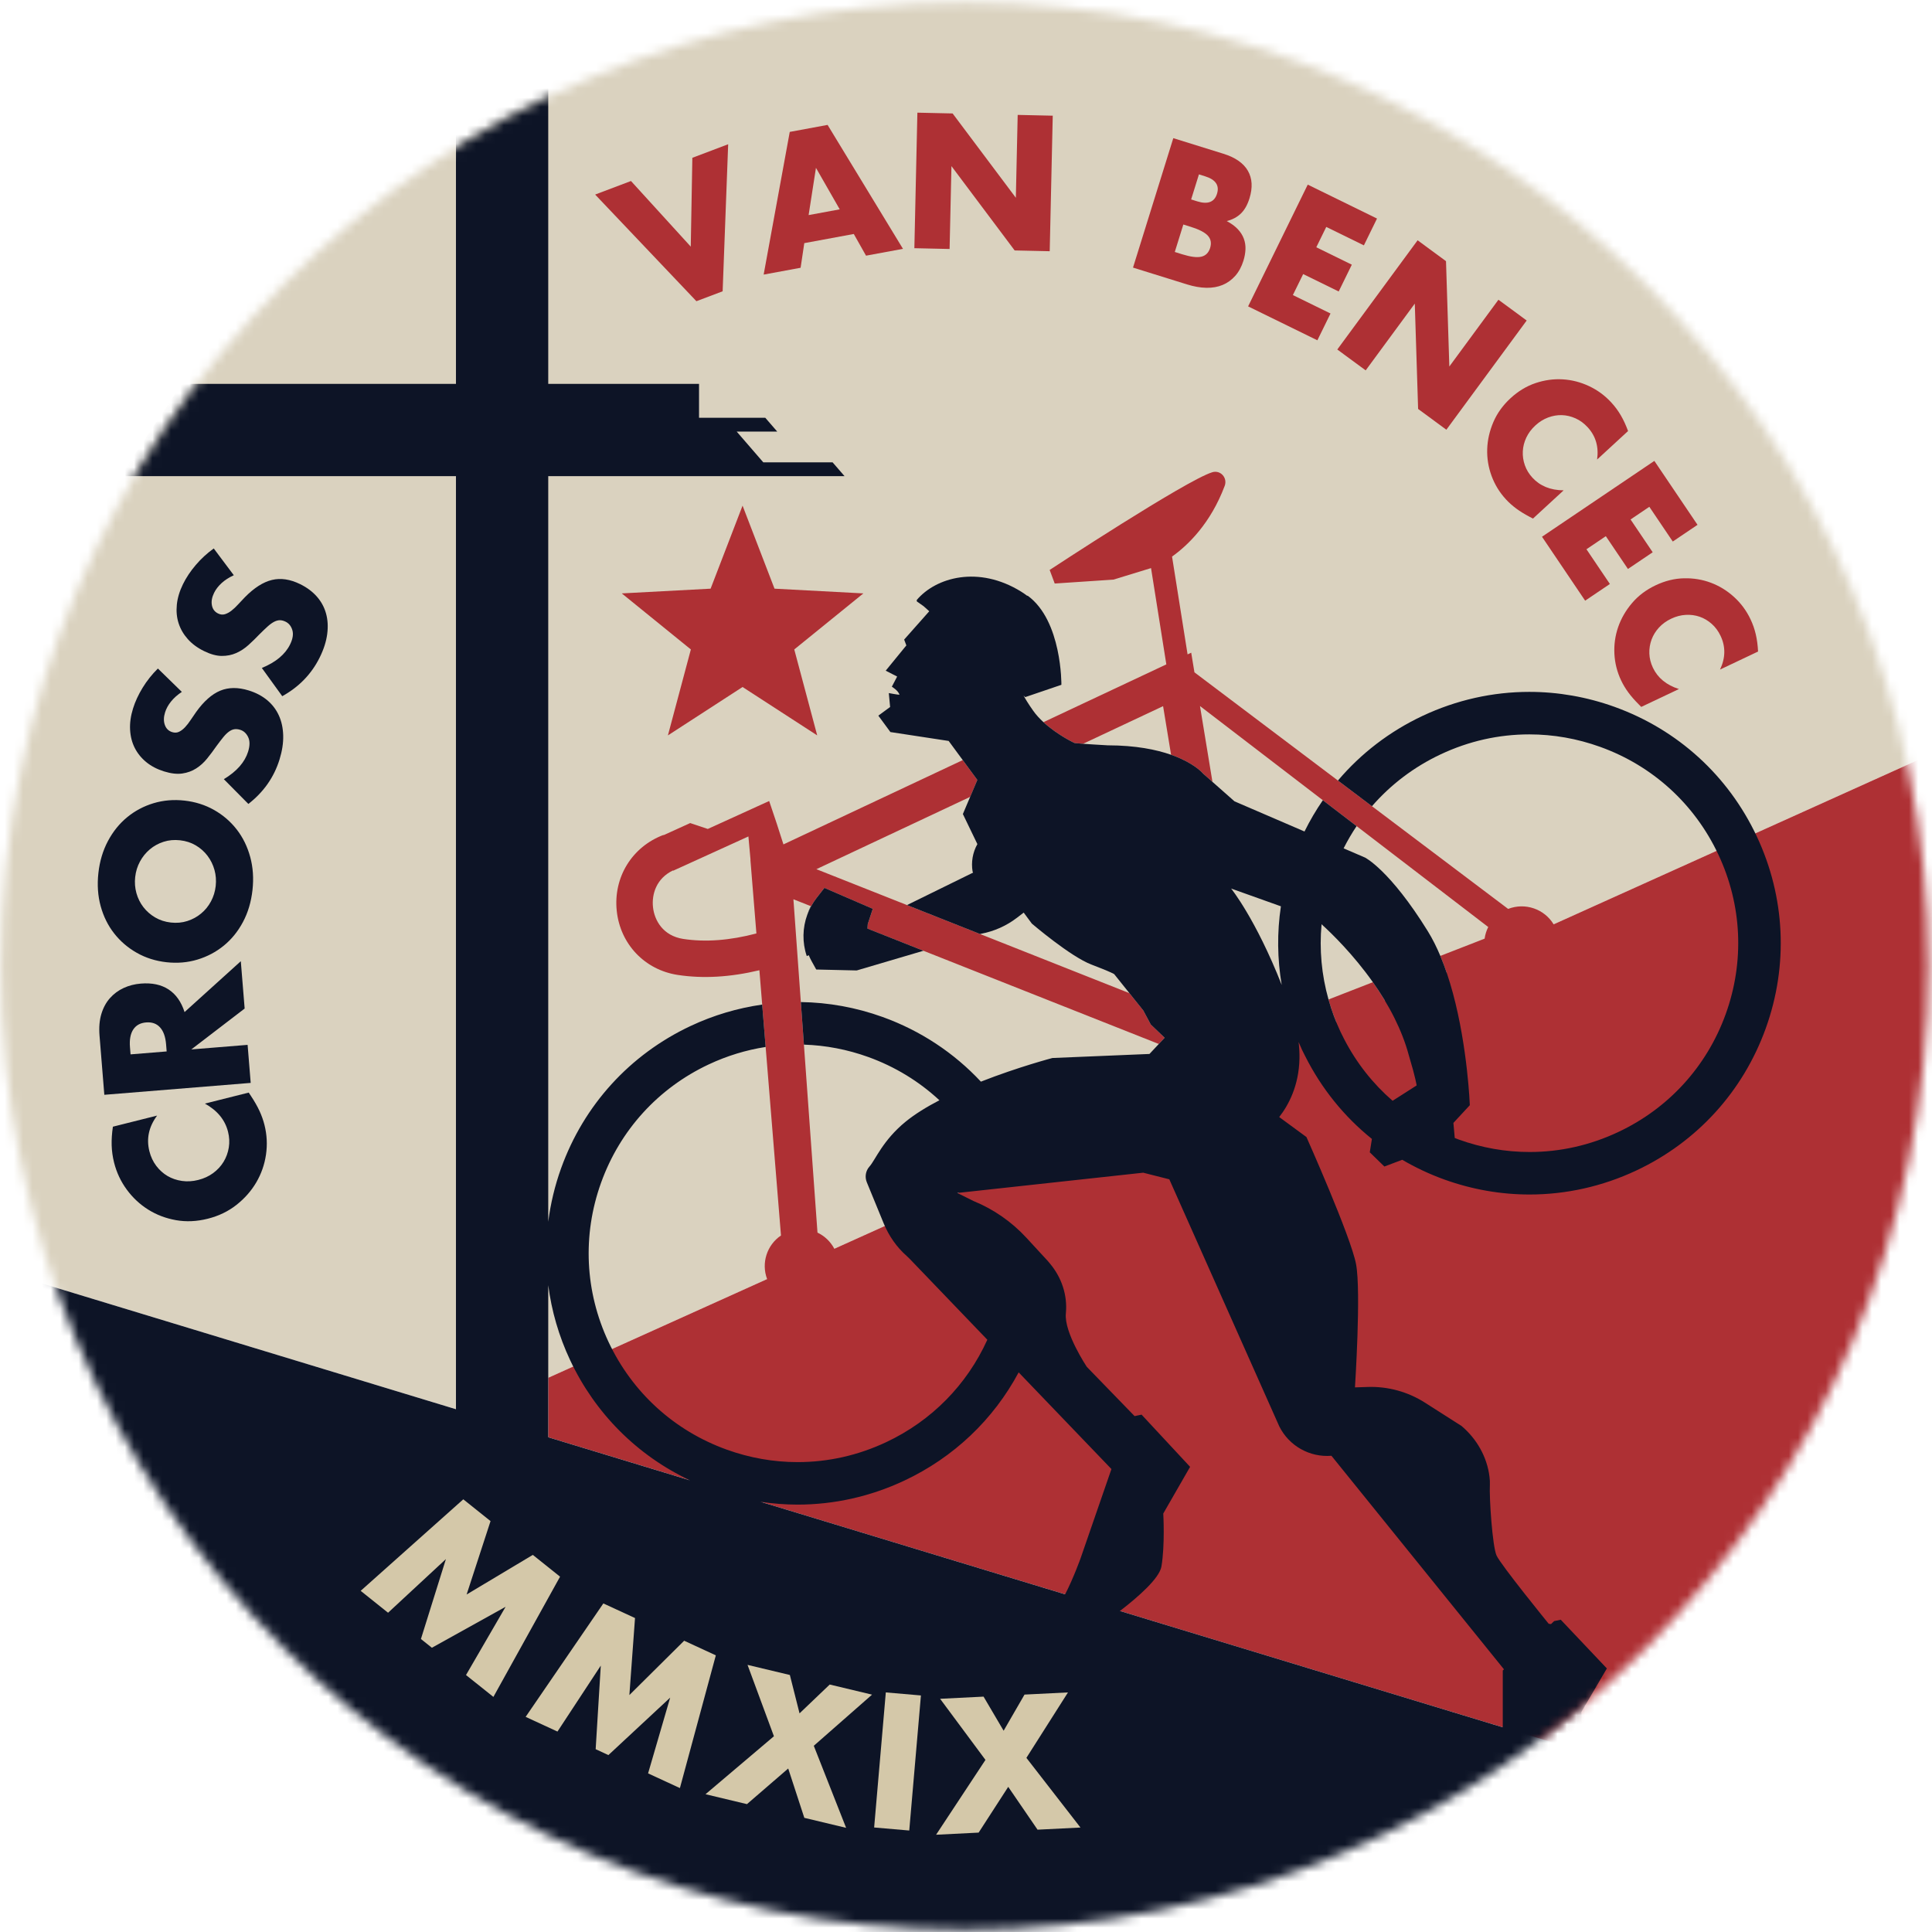 <?xml version="1.0" encoding="UTF-8"?>
<svg width="209px" height="209px" viewBox="0 0 209 209" version="1.1" xmlns="http://www.w3.org/2000/svg" xmlns:xlink="http://www.w3.org/1999/xlink">
    <!-- Generator: Sketch 58 (84663) - https://sketch.com -->
    <title>Group 79</title>
    <desc>Created with Sketch.</desc>
    <defs>
        <path d="M0.115,104.475 C0.115,162.052 46.79,208.727 104.367,208.727 L104.367,208.727 C161.944,208.727 208.619,162.052 208.619,104.475 L208.619,104.475 C208.619,46.898 161.944,0.222 104.367,0.222 L104.367,0.222 C46.79,0.222 0.115,46.898 0.115,104.475 L0.115,104.475 Z" id="path-1"></path>
        <path d="M0.115,104.475 C0.115,162.052 46.79,208.727 104.367,208.727 L104.367,208.727 C161.944,208.727 208.619,162.052 208.619,104.475 L208.619,104.475 C208.619,46.898 161.944,0.222 104.367,0.222 L104.367,0.222 C46.79,0.222 0.115,46.898 0.115,104.475" id="path-3"></path>
        <path d="M0.115,104.475 C0.115,162.052 46.79,208.727 104.367,208.727 L104.367,208.727 C161.944,208.727 208.619,162.052 208.619,104.475 L208.619,104.475 C208.619,46.898 161.944,0.222 104.367,0.222 L104.367,0.222 C46.79,0.222 0.115,46.898 0.115,104.475" id="path-5"></path>
        <path d="M0.115,104.475 C0.115,162.052 46.79,208.727 104.367,208.727 L104.367,208.727 C161.944,208.727 208.619,162.052 208.619,104.475 L208.619,104.475 C208.619,46.898 161.944,0.222 104.367,0.222 L104.367,0.222 C46.79,0.222 0.115,46.898 0.115,104.475 L0.115,104.475 Z" id="path-7"></path>
        <path d="M0.115,104.475 C0.115,162.052 46.79,208.727 104.367,208.727 L104.367,208.727 C161.944,208.727 208.619,162.052 208.619,104.475 L208.619,104.475 C208.619,46.898 161.944,0.222 104.367,0.222 L104.367,0.222 C46.79,0.222 0.115,46.898 0.115,104.475 L0.115,104.475 Z" id="path-9"></path>
        <path d="M0.115,104.475 C0.115,162.052 46.79,208.727 104.367,208.727 L104.367,208.727 C161.944,208.727 208.619,162.052 208.619,104.475 L208.619,104.475 C208.619,46.898 161.944,0.222 104.367,0.222 L104.367,0.222 C46.79,0.222 0.115,46.898 0.115,104.475 L0.115,104.475 Z" id="path-11"></path>
        <path d="M0.115,104.475 C0.115,162.052 46.79,208.727 104.367,208.727 L104.367,208.727 C161.944,208.727 208.619,162.052 208.619,104.475 L208.619,104.475 C208.619,46.898 161.944,0.222 104.367,0.222 L104.367,0.222 C46.79,0.222 0.115,46.898 0.115,104.475 L0.115,104.475 Z" id="path-13"></path>
        <path d="M0.115,104.475 C0.115,162.052 46.79,208.727 104.367,208.727 L104.367,208.727 C161.944,208.727 208.619,162.052 208.619,104.475 L208.619,104.475 C208.619,46.898 161.944,0.222 104.367,0.222 L104.367,0.222 C46.79,0.222 0.115,46.898 0.115,104.475 L0.115,104.475 Z" id="path-15"></path>
        <path d="M0.115,104.475 C0.115,162.052 46.79,208.727 104.367,208.727 L104.367,208.727 C161.944,208.727 208.619,162.052 208.619,104.475 L208.619,104.475 C208.619,46.898 161.944,0.222 104.367,0.222 L104.367,0.222 C46.79,0.222 0.115,46.898 0.115,104.475 L0.115,104.475 Z" id="path-17"></path>
        <path d="M0.115,104.475 C0.115,162.052 46.79,208.727 104.367,208.727 L104.367,208.727 C161.944,208.727 208.619,162.052 208.619,104.475 L208.619,104.475 C208.619,46.898 161.944,0.222 104.367,0.222 L104.367,0.222 C46.79,0.222 0.115,46.898 0.115,104.475" id="path-19"></path>
        <path d="M0.115,104.475 C0.115,162.052 46.79,208.727 104.367,208.727 L104.367,208.727 C161.944,208.727 208.619,162.052 208.619,104.475 L208.619,104.475 C208.619,46.898 161.944,0.222 104.367,0.222 L104.367,0.222 C46.79,0.222 0.115,46.898 0.115,104.475 L0.115,104.475 Z" id="path-21"></path>
        <path d="M0.115,104.475 C0.115,162.052 46.79,208.727 104.367,208.727 L104.367,208.727 C161.944,208.727 208.619,162.052 208.619,104.475 L208.619,104.475 C208.619,46.898 161.944,0.222 104.367,0.222 L104.367,0.222 C46.79,0.222 0.115,46.898 0.115,104.475 L0.115,104.475 Z" id="path-23"></path>
        <path d="M0.115,104.475 C0.115,162.052 46.79,208.727 104.367,208.727 L104.367,208.727 C161.944,208.727 208.619,162.052 208.619,104.475 L208.619,104.475 C208.619,46.898 161.944,0.222 104.367,0.222 L104.367,0.222 C46.79,0.222 0.115,46.898 0.115,104.475 L0.115,104.475 Z" id="path-25"></path>
        <path d="M0.115,104.475 C0.115,162.052 46.79,208.727 104.367,208.727 L104.367,208.727 C161.944,208.727 208.619,162.052 208.619,104.475 L208.619,104.475 C208.619,46.898 161.944,0.222 104.367,0.222 L104.367,0.222 C46.79,0.222 0.115,46.898 0.115,104.475 L0.115,104.475 Z" id="path-27"></path>
        <path d="M0.115,104.475 C0.115,162.052 46.79,208.727 104.367,208.727 L104.367,208.727 C161.944,208.727 208.619,162.052 208.619,104.475 L208.619,104.475 C208.619,46.898 161.944,0.222 104.367,0.222 L104.367,0.222 C46.79,0.222 0.115,46.898 0.115,104.475 L0.115,104.475 Z" id="path-29"></path>
        <path d="M0.115,104.475 C0.115,162.052 46.79,208.727 104.367,208.727 L104.367,208.727 C161.944,208.727 208.619,162.052 208.619,104.475 L208.619,104.475 C208.619,46.898 161.944,0.222 104.367,0.222 L104.367,0.222 C46.79,0.222 0.115,46.898 0.115,104.475 L0.115,104.475 Z" id="path-31"></path>
        <path d="M0.115,104.475 C0.115,162.052 46.79,208.727 104.367,208.727 L104.367,208.727 C161.944,208.727 208.619,162.052 208.619,104.475 L208.619,104.475 C208.619,46.898 161.944,0.222 104.367,0.222 L104.367,0.222 C46.79,0.222 0.115,46.898 0.115,104.475 L0.115,104.475 Z" id="path-33"></path>
        <path d="M0.115,104.475 C0.115,162.052 46.79,208.727 104.367,208.727 L104.367,208.727 C161.944,208.727 208.619,162.052 208.619,104.475 L208.619,104.475 C208.619,46.898 161.944,0.222 104.367,0.222 L104.367,0.222 C46.79,0.222 0.115,46.898 0.115,104.475 L0.115,104.475 Z" id="path-35"></path>
        <path d="M0.115,104.475 C0.115,162.052 46.79,208.727 104.367,208.727 L104.367,208.727 C161.944,208.727 208.619,162.052 208.619,104.475 L208.619,104.475 C208.619,46.898 161.944,0.222 104.367,0.222 L104.367,0.222 C46.79,0.222 0.115,46.898 0.115,104.475 L0.115,104.475 Z" id="path-37"></path>
        <path d="M0.115,104.475 C0.115,162.052 46.79,208.727 104.367,208.727 L104.367,208.727 C161.944,208.727 208.619,162.052 208.619,104.475 L208.619,104.475 C208.619,46.898 161.944,0.222 104.367,0.222 L104.367,0.222 C46.79,0.222 0.115,46.898 0.115,104.475 L0.115,104.475 Z" id="path-39"></path>
        <path d="M0.115,104.475 C0.115,162.052 46.79,208.727 104.367,208.727 L104.367,208.727 C161.944,208.727 208.619,162.052 208.619,104.475 L208.619,104.475 C208.619,46.898 161.944,0.222 104.367,0.222 L104.367,0.222 C46.79,0.222 0.115,46.898 0.115,104.475 L0.115,104.475 Z" id="path-41"></path>
        <path d="M0.115,104.475 C0.115,162.052 46.79,208.727 104.367,208.727 L104.367,208.727 C161.944,208.727 208.619,162.052 208.619,104.475 L208.619,104.475 C208.619,46.898 161.944,0.222 104.367,0.222 L104.367,0.222 C46.79,0.222 0.115,46.898 0.115,104.475 L0.115,104.475 Z" id="path-43"></path>
        <path d="M0.115,104.475 C0.115,162.052 46.79,208.727 104.367,208.727 L104.367,208.727 C161.944,208.727 208.619,162.052 208.619,104.475 L208.619,104.475 C208.619,46.898 161.944,0.222 104.367,0.222 L104.367,0.222 C46.79,0.222 0.115,46.898 0.115,104.475 L0.115,104.475 Z" id="path-45"></path>
        <path d="M0.115,104.475 C0.115,162.052 46.79,208.727 104.367,208.727 L104.367,208.727 C161.944,208.727 208.619,162.052 208.619,104.475 L208.619,104.475 C208.619,46.898 161.944,0.222 104.367,0.222 L104.367,0.222 C46.79,0.222 0.115,46.898 0.115,104.475 L0.115,104.475 Z" id="path-47"></path>
        <path d="M0.115,104.475 C0.115,162.052 46.79,208.727 104.367,208.727 L104.367,208.727 C161.944,208.727 208.619,162.052 208.619,104.475 L208.619,104.475 C208.619,46.898 161.944,0.222 104.367,0.222 L104.367,0.222 C46.79,0.222 0.115,46.898 0.115,104.475 L0.115,104.475 Z" id="path-49"></path>
        <path d="M0.115,104.475 C0.115,162.052 46.79,208.727 104.367,208.727 L104.367,208.727 C161.944,208.727 208.619,162.052 208.619,104.475 L208.619,104.475 C208.619,46.898 161.944,0.222 104.367,0.222 L104.367,0.222 C46.79,0.222 0.115,46.898 0.115,104.475 L0.115,104.475 Z" id="path-51"></path>
    </defs>
    <g id="Page-1" stroke="none" stroke-width="1" fill="none" fill-rule="evenodd">
        <g id="CrossVanBencec" transform="translate(-120, -235)">
            <g id="Group" transform="translate(110, 235)">
                <g id="Stacked-Group" transform="translate(10, 0)">
                    <g id="Group-79" transform="translate(0, 0)">
                        <g id="Group-3" transform="translate(0, 0.043)">
                            <mask id="mask-2" fill="white">
                                <use xlink:href="#path-1"></use>
                            </mask>
                            <g id="Clip-2"></g>
                            <path d="M50.784,152.847 L251.654,62.252 C236.694,-1.899 179.152,-49.687 110.446,-49.687 C30.366,-49.687 -34.552,15.23 -34.552,95.31 C-34.552,122.788 -26.908,148.48 -13.631,170.378 L-13.418,133.339 L50.784,152.847 Z" id="Fill-1" fill="#DAD2BF" mask="url(#mask-2)"></path>
                        </g>
                        <g id="Group-6" transform="translate(0, 0.043)">
                            <mask id="mask-4" fill="white">
                                <use xlink:href="#path-3"></use>
                            </mask>
                            <g id="Clip-5"></g>
                            <path d="M87.747,97.998 L87.711,97.983 C87.559,98.278 87.44,98.582 87.337,98.892 C87.45,98.585 87.589,98.287 87.747,97.998" id="Fill-4" fill="#0D1426" mask="url(#mask-4)"></path>
                        </g>
                        <g id="Group-9" transform="translate(0, 0.043)">
                            <mask id="mask-6" fill="white">
                                <use xlink:href="#path-5"></use>
                            </mask>
                            <g id="Clip-8"></g>
                            <path d="M140.481,112.685 C140.554,113.306 140.585,113.897 140.574,114.455 L141.185,114.195 C141.077,113.98 140.965,113.769 140.862,113.551 C140.728,113.264 140.605,112.975 140.481,112.685" id="Fill-7" fill="#AE3034" mask="url(#mask-6)"></path>
                        </g>
                        <g id="Group-12" transform="translate(0, 0.043)">
                            <mask id="mask-8" fill="white">
                                <use xlink:href="#path-7"></use>
                            </mask>
                            <g id="Clip-11"></g>
                            <path d="M73.915,101.529 C71.731,101.195 70.79,99.528 70.638,98.079 C70.492,96.696 71,94.976 72.808,94.117 L72.821,94.149 L80.961,90.443 L81.191,92.977 L81.179,92.982 L81.826,100.936 C78.958,101.693 76.31,101.894 73.915,101.529 L73.915,101.529 Z M278.874,227.719 L277.865,50.43 L251.654,62.252 L168.069,99.949 C167.058,98.28 164.98,97.568 163.147,98.281 L148.415,87.171 L144.735,84.395 L129.212,72.688 L128.863,70.563 L128.47,70.747 L126.79,60.168 C128.516,58.934 130.957,56.586 132.486,52.516 C132.811,51.647 132.03,50.773 131.143,51.043 C128.303,51.91 113.55,61.613 113.55,61.613 L114.097,63.08 L120.451,62.658 L124.517,61.412 L126.171,71.829 L112.877,78.079 C114.391,79.475 116.233,80.333 116.233,80.333 C116.233,80.333 116.419,80.361 117.165,80.417 L125.821,76.347 L126.685,81.607 C127.096,81.751 127.465,81.902 127.793,82.053 C129.493,82.837 130.148,83.642 130.148,83.642 L130.576,84.02 L131.161,84.537 L129.812,76.335 L143.104,86.524 L146.756,89.324 L160.994,100.239 C160.796,100.634 160.663,101.06 160.602,101.499 L155.813,103.364 C156.059,103.949 156.284,104.555 156.494,105.17 L149.805,108.188 C149.391,107.499 148.958,106.836 148.515,106.208 L143.715,108.078 C143.951,108.912 144.235,109.737 144.568,110.549 L90.255,135.045 C89.838,134.256 89.191,133.657 88.434,133.3 L86.966,112.963 L86.633,108.358 L85.83,97.238 L87.711,97.983 L87.747,97.997 C87.919,97.682 88.116,97.377 88.341,97.089 L89.183,96.008 L94.414,98.271 L93.872,99.923 L93.84,100.411 L99.895,102.809 L125.357,112.894 L125.99,112.218 L124.49,110.788 L123.681,109.271 L122.179,107.396 L106.03,100.999 L98.118,97.866 L88.314,93.983 L104.949,86.161 L105.726,84.328 L104.148,82.183 L84.751,91.303 L84.026,89.047 L83.207,86.608 L76.568,89.631 L74.662,88.994 L71.782,90.305 L71.772,90.278 C68.368,91.563 66.337,94.86 66.718,98.491 C67.096,102.093 69.749,104.88 73.32,105.424 C76.053,105.841 79.007,105.668 82.15,104.915 L82.452,108.63 L82.826,113.216 L84.485,133.609 C82.967,134.635 82.329,136.586 82.985,138.324 L59.308,149.003 L59.308,155.437 L204.005,199.404 L204.005,227.719 L278.874,227.719 Z" id="Fill-10" fill="#AE3034" mask="url(#mask-8)"></path>
                        </g>
                        <g id="Group-15" transform="translate(0, 0.043)">
                            <mask id="mask-10" fill="white">
                                <use xlink:href="#path-9"></use>
                            </mask>
                            <g id="Clip-14"></g>
                            <path d="M162.567,180.668 L162.567,186.813 L121.153,174.229 C123.17,172.677 125.425,170.688 125.642,169.415 C126.039,167.068 125.84,163.688 125.84,163.688 L128.743,158.637 L123.494,152.99 L122.738,153.149 L117.568,147.82 C117.568,147.82 115.103,144.122 115.302,142.053 L115.307,141.992 C115.483,140.066 114.845,138.165 113.613,136.685 C113.532,136.587 113.456,136.485 113.37,136.391 L111.037,133.86 C109.446,132.132 107.494,130.775 105.32,129.884 L104.558,129.507 L103.556,129.009 L105.566,128.791 L114.062,127.864 L123.67,126.817 L126.494,127.533 L138.39,154.258 C139.444,156.372 141.678,157.631 144.032,157.439 L162.697,180.542 L162.567,180.668 Z M116.892,168.54 C116.892,168.54 116.123,170.683 115.225,172.428 L82.276,162.416 C83.607,162.617 84.946,162.723 86.284,162.723 C90.226,162.723 94.154,161.854 97.828,160.126 C103.172,157.614 107.459,153.531 110.197,148.418 C115.349,153.786 120.233,158.876 120.233,158.876 L116.892,168.54 Z M138.566,98 C138.14,100.831 138.175,103.695 138.653,106.505 C135.825,99.328 133.181,96.078 133.181,96.078 L138.566,98 Z M59.308,155.437 L59.308,138.988 C59.666,141.762 60.452,144.493 61.676,147.098 C64.391,152.87 68.939,157.409 74.636,160.095 L59.308,155.437 Z M142.965,99.94 C144.099,100.971 146.402,103.217 148.515,106.208 C149.35,107.39 150.152,108.687 150.843,110.071 C151.485,111.359 152.031,112.72 152.409,114.135 C153.147,116.583 153.249,117.377 153.249,117.377 L150.649,119.039 C148.521,117.193 146.746,114.949 145.419,112.387 C145.284,112.125 145.149,111.863 145.023,111.594 C144.484,110.449 144.052,109.273 143.715,108.078 C142.965,105.422 142.711,102.672 142.965,99.94 L142.965,99.94 Z M171.021,189.382 C171.201,187.375 171.07,185.157 171.07,185.157 L173.828,180.445 L168.84,175.176 L168.122,175.324 L167.786,175.647 L167.535,175.614 C167.535,175.614 162.326,169.211 161.888,168.217 C161.451,167.223 161.093,162.013 161.172,160.541 C161.186,160.296 161.168,160.007 161.129,159.695 C160.864,157.555 159.751,155.611 158.107,154.217 L154.147,151.692 C152.299,150.514 150.138,149.922 147.947,149.996 L146.577,150.042 C146.577,150.042 147.253,139.702 146.697,136.72 C146.14,133.737 141.328,122.96 141.328,122.96 L138.383,120.798 C139.4,119.493 140.516,117.401 140.574,114.455 C140.585,113.897 140.554,113.306 140.481,112.685 C140.605,112.975 140.728,113.264 140.862,113.551 C140.965,113.769 141.077,113.98 141.185,114.195 C142.954,117.717 145.415,120.756 148.411,123.164 L148.179,124.611 L149.76,126.149 L151.691,125.421 C153.125,126.259 154.643,126.977 156.239,127.552 C159.249,128.637 162.364,129.176 165.47,129.176 C169.412,129.176 173.34,128.306 177.014,126.579 C183.582,123.492 188.555,118.031 191.016,111.202 L191.016,111.201 C193.476,104.373 193.13,96.996 190.042,90.428 C186.954,83.861 181.493,78.888 174.665,76.426 C171.656,75.343 168.541,74.803 165.435,74.803 L165.435,74.803 C161.492,74.803 157.565,75.672 153.891,77.4 C150.315,79.081 147.217,81.47 144.736,84.395 L148.415,87.171 C150.448,84.832 152.959,82.919 155.847,81.561 C158.894,80.127 162.12,79.401 165.435,79.401 L165.435,79.401 C168.037,79.401 170.617,79.856 173.106,80.752 C178.779,82.796 183.315,86.928 185.881,92.385 C188.447,97.841 188.734,103.969 186.69,109.641 L186.677,109.679 C184.628,115.335 180.503,119.859 175.057,122.419 C172.01,123.851 168.784,124.578 165.47,124.578 C162.868,124.578 160.287,124.124 157.799,123.227 C157.654,123.175 157.514,123.116 157.372,123.061 L157.227,121.431 L159.002,119.515 C159.002,119.515 158.778,113.328 157.166,107.372 C156.793,105.997 156.348,104.636 155.813,103.365 C155.413,102.413 154.964,101.512 154.459,100.695 C150.355,94.064 147.667,92.727 147.667,92.727 L145.349,91.729 C145.772,90.895 146.239,90.091 146.756,89.324 L143.104,86.524 C142.365,87.596 141.702,88.725 141.118,89.906 L133.545,86.643 L131.161,84.537 L130.576,84.02 L130.148,83.642 C130.148,83.642 129.494,82.837 127.793,82.053 C127.464,81.902 127.096,81.751 126.686,81.607 C125.091,81.048 122.863,80.589 119.827,80.585 C118.543,80.513 117.708,80.458 117.165,80.417 C116.419,80.361 116.233,80.333 116.233,80.333 C116.233,80.333 114.391,79.475 112.877,78.079 C112.467,77.701 112.08,77.285 111.762,76.833 C111.265,76.128 110.94,75.6 110.727,75.205 L110.91,75.369 L114.82,74.038 C114.82,74.038 114.9,67.118 111.175,64.4 L111.111,64.403 C110.911,64.253 110.699,64.103 110.464,63.958 C105.858,61.105 101.248,62.404 99.168,64.867 L99.182,65.017 L99.915,65.535 L100.525,66.081 L97.81,69.145 L98.048,69.775 L95.814,72.51 L97.052,73.144 L96.477,74.243 C96.477,74.243 97.158,74.643 97.309,75.111 C97.194,75.13 96.149,74.934 96.149,74.934 L96.291,76.439 L95.017,77.375 L96.322,79.149 L102.625,80.111 L104.148,82.182 L105.725,84.328 L104.949,86.161 L104.162,88.018 L105.731,91.27 C105.223,92.174 105.041,93.224 105.215,94.247 L105.267,94.355 L98.118,97.866 L106.03,101 L106.138,100.968 C107.549,100.703 108.878,100.11 110.017,99.236 L110.741,98.68 L111.622,99.869 C111.622,99.869 115.786,103.433 118.063,104.299 C120.34,105.166 120.536,105.343 120.536,105.343 L122.179,107.396 L123.68,109.271 L124.49,110.788 L125.99,112.219 L125.357,112.894 L124.347,113.972 L113.848,114.41 C113.848,114.41 110.166,115.375 106.112,116.968 C103.21,113.859 99.595,111.457 95.479,109.973 C92.594,108.934 89.611,108.401 86.633,108.358 L86.966,112.963 C89.324,113.039 91.66,113.485 93.919,114.299 C96.824,115.346 99.428,116.943 101.624,118.981 C100.255,119.692 98.99,120.466 97.98,121.289 C95.481,123.325 94.688,125.453 94.059,126.149 C93.642,126.613 93.533,127.274 93.769,127.851 L95.592,132.29 C96.148,133.642 96.989,134.861 98.087,135.828 C98.186,135.915 98.29,136.014 98.4,136.128 C98.823,136.567 102.55,140.45 106.808,144.887 C104.597,149.765 100.771,153.661 95.872,155.965 C92.823,157.398 89.598,158.125 86.284,158.125 C83.682,158.125 81.101,157.67 78.613,156.774 C72.94,154.729 68.403,150.598 65.837,145.141 C63.275,139.692 62.985,133.572 65.021,127.905 L65.021,127.905 L65.029,127.883 C67.073,122.211 71.204,117.673 76.661,115.107 C78.648,114.173 80.712,113.545 82.826,113.216 L82.452,108.63 C79.803,109.009 77.195,109.776 74.705,110.947 C68.136,114.035 63.164,119.496 60.704,126.324 L60.703,126.326 C60.018,128.225 59.559,130.168 59.308,132.123 L59.308,51.468 L72.417,51.468 L75.62,51.468 L83.867,51.468 L91.363,51.468 L90.069,49.973 L82.573,49.973 L79.694,46.645 L84.08,46.645 L82.786,45.15 L75.62,45.15 L75.62,41.484 L59.308,41.484 L59.308,4.746 L49.325,9.935 L49.325,41.484 L19.678,41.484 L13.009,51.468 L49.325,51.468 L49.325,152.404 L-13.418,133.339 L-13.631,170.377 L-13.698,181.93 L-13.961,227.719 L-14.016,237.232 L80.624,237.232 L140.267,237.232 L204.006,237.232 L204.006,227.719 L204.006,199.404 L171.021,189.382 Z" id="Fill-13" fill="#0D1426" mask="url(#mask-10)"></path>
                        </g>
                        <g id="Group-18" transform="translate(0, 0.043)">
                            <mask id="mask-12" fill="white">
                                <use xlink:href="#path-11"></use>
                            </mask>
                            <g id="Clip-17"></g>
                            <path d="M94.414,98.271 L89.184,96.008 L88.341,97.088 C88.116,97.377 87.919,97.682 87.747,97.998 C87.589,98.287 87.45,98.585 87.337,98.892 C86.809,100.318 86.773,101.903 87.273,103.382 L87.49,103.288 C87.581,103.507 87.681,103.723 87.798,103.934 L88.299,104.837 L92.676,104.939 L99.895,102.809 L93.841,100.411 L93.872,99.923 L94.414,98.271 Z" id="Fill-16" fill="#0D1426" mask="url(#mask-12)"></path>
                        </g>
                        <g id="Group-21" transform="translate(0, 0.043)">
                            <mask id="mask-14" fill="white">
                                <use xlink:href="#path-13"></use>
                            </mask>
                            <g id="Clip-20"></g>
                            <polygon id="Fill-19" fill="#AE3034" mask="url(#mask-14)" points="80.329 54.657 76.872 63.638 67.262 64.15 74.736 70.213 72.253 79.511 80.329 74.276 88.404 79.51 85.922 70.213 93.396 64.15 83.785 63.638"></polygon>
                        </g>
                        <g id="Group-24" transform="translate(0, 0.043)">
                            <mask id="mask-16" fill="white">
                                <use xlink:href="#path-15"></use>
                            </mask>
                            <g id="Clip-23"></g>
                            <path d="M16.995,120.639 C16.097,121.849 15.819,123.135 16.161,124.497 C16.312,125.097 16.561,125.625 16.906,126.081 C17.253,126.537 17.659,126.902 18.126,127.176 C18.594,127.449 19.112,127.627 19.683,127.708 C20.253,127.79 20.839,127.755 21.438,127.604 C22.051,127.45 22.59,127.203 23.054,126.862 C23.519,126.52 23.895,126.115 24.183,125.644 C24.47,125.174 24.659,124.659 24.75,124.1 C24.842,123.542 24.814,122.969 24.667,122.384 C24.345,121.103 23.511,120.088 22.165,119.341 L26.906,118.151 L27.152,118.523 C27.523,119.081 27.827,119.613 28.063,120.118 C28.298,120.625 28.481,121.136 28.611,121.654 C28.878,122.716 28.932,123.785 28.775,124.86 C28.618,125.935 28.268,126.935 27.726,127.861 C27.184,128.786 26.468,129.599 25.58,130.3 C24.691,131.001 23.655,131.501 22.469,131.798 C21.284,132.095 20.143,132.147 19.043,131.953 C17.945,131.758 16.944,131.379 16.043,130.816 C15.141,130.253 14.366,129.532 13.718,128.652 C13.07,127.772 12.611,126.794 12.34,125.718 C12.186,125.105 12.1,124.486 12.08,123.861 C12.061,123.235 12.106,122.562 12.213,121.84 L16.995,120.639 Z" id="Fill-22" fill="#0D1426" mask="url(#mask-16)"></path>
                        </g>
                        <g id="Group-27" transform="translate(0, 0.043)">
                            <mask id="mask-18" fill="white">
                                <use xlink:href="#path-17"></use>
                            </mask>
                            <g id="Clip-26"></g>
                            <path d="M18.029,113.699 L17.966,112.922 C17.9,112.11 17.681,111.501 17.31,111.094 C16.939,110.688 16.438,110.51 15.808,110.561 C15.178,110.612 14.713,110.869 14.412,111.33 C14.111,111.791 13.994,112.428 14.06,113.24 L14.123,114.017 L18.029,113.699 Z M26.05,103.937 L26.466,109.06 L20.696,113.482 L26.786,112.988 L27.12,117.103 L11.286,118.39 L10.766,111.986 C10.695,111.104 10.762,110.323 10.966,109.644 C11.172,108.965 11.482,108.394 11.895,107.931 C12.308,107.467 12.8,107.103 13.37,106.838 C13.941,106.574 14.562,106.413 15.234,106.359 C16.438,106.261 17.438,106.472 18.234,106.992 C19.031,107.512 19.607,108.329 19.966,109.441 L26.05,103.937 Z" id="Fill-25" fill="#0D1426" mask="url(#mask-18)"></path>
                        </g>
                        <g id="Group-30" transform="translate(0, 0.043)">
                            <mask id="mask-20" fill="white">
                                <use xlink:href="#path-19"></use>
                            </mask>
                            <g id="Clip-29"></g>
                            <path d="M18.485,99.755 C19.113,99.825 19.705,99.771 20.262,99.593 C20.819,99.415 21.316,99.145 21.751,98.783 C22.188,98.422 22.544,97.985 22.82,97.472 C23.096,96.958 23.268,96.402 23.335,95.802 C23.401,95.201 23.357,94.62 23.2,94.059 C23.043,93.497 22.793,92.989 22.448,92.534 C22.103,92.079 21.679,91.702 21.175,91.406 C20.67,91.109 20.104,90.927 19.476,90.857 C18.848,90.787 18.256,90.841 17.699,91.019 C17.142,91.197 16.645,91.47 16.208,91.838 C15.772,92.207 15.415,92.648 15.139,93.161 C14.862,93.674 14.691,94.231 14.624,94.831 C14.557,95.431 14.602,96.012 14.758,96.574 C14.915,97.135 15.166,97.641 15.511,98.089 C15.858,98.537 16.282,98.909 16.786,99.205 C17.291,99.502 17.857,99.685 18.485,99.755 M18.006,104.048 C16.834,103.917 15.766,103.579 14.802,103.033 C13.838,102.488 13.022,101.789 12.354,100.938 C11.685,100.086 11.198,99.102 10.891,97.987 C10.584,96.872 10.503,95.673 10.645,94.388 C10.787,93.118 11.13,91.969 11.676,90.941 C12.222,89.914 12.914,89.055 13.754,88.364 C14.595,87.673 15.545,87.168 16.605,86.848 C17.665,86.528 18.782,86.433 19.954,86.563 C21.127,86.694 22.195,87.033 23.159,87.578 C24.123,88.124 24.938,88.826 25.606,89.685 C26.273,90.543 26.76,91.533 27.066,92.656 C27.372,93.778 27.454,94.975 27.313,96.245 C27.169,97.529 26.826,98.681 26.281,99.702 C25.737,100.722 25.044,101.574 24.205,102.258 C23.366,102.942 22.416,103.444 21.355,103.764 C20.296,104.084 19.179,104.178 18.006,104.048" id="Fill-28" fill="#0D1426" mask="url(#mask-20)"></path>
                        </g>
                        <g id="Group-33" transform="translate(0, 0.043)">
                            <mask id="mask-22" fill="white">
                                <use xlink:href="#path-21"></use>
                            </mask>
                            <g id="Clip-32"></g>
                            <path d="M19.671,74.804 C19.189,75.125 18.798,75.474 18.497,75.851 C18.195,76.228 17.982,76.618 17.857,77.02 C17.698,77.529 17.69,77.983 17.832,78.379 C17.973,78.777 18.238,79.035 18.627,79.157 C18.895,79.24 19.142,79.228 19.366,79.121 C19.59,79.014 19.807,78.851 20.015,78.629 C20.224,78.407 20.427,78.146 20.623,77.847 C20.819,77.547 21.021,77.253 21.228,76.965 C22.057,75.811 22.924,75.047 23.826,74.673 C24.73,74.3 25.758,74.292 26.912,74.651 C27.69,74.892 28.353,75.242 28.902,75.699 C29.451,76.157 29.872,76.707 30.165,77.35 C30.458,77.992 30.615,78.718 30.636,79.526 C30.656,80.334 30.523,81.2 30.236,82.126 C29.639,84.044 28.517,85.644 26.868,86.926 L24.215,84.247 C24.921,83.82 25.492,83.357 25.926,82.86 C26.36,82.363 26.664,81.832 26.84,81.269 C27.039,80.624 27.041,80.099 26.844,79.693 C26.647,79.286 26.361,79.024 25.985,78.907 C25.757,78.836 25.547,78.815 25.354,78.843 C25.161,78.872 24.965,78.958 24.767,79.102 C24.567,79.246 24.36,79.45 24.146,79.714 C23.931,79.978 23.684,80.303 23.402,80.686 C23.083,81.146 22.75,81.59 22.403,82.019 C22.057,82.448 21.663,82.803 21.222,83.085 C20.782,83.368 20.28,83.55 19.717,83.633 C19.155,83.715 18.498,83.64 17.747,83.406 C16.996,83.172 16.354,82.837 15.82,82.399 C15.288,81.961 14.873,81.45 14.577,80.865 C14.28,80.28 14.113,79.625 14.073,78.899 C14.034,78.174 14.14,77.409 14.39,76.604 C14.624,75.853 14.971,75.101 15.434,74.347 C15.896,73.594 16.445,72.904 17.081,72.278 L19.671,74.804 Z" id="Fill-31" fill="#0D1426" mask="url(#mask-22)"></path>
                        </g>
                        <g id="Group-36" transform="translate(0, 0.043)">
                            <mask id="mask-24" fill="white">
                                <use xlink:href="#path-23"></use>
                            </mask>
                            <g id="Clip-35"></g>
                            <path d="M25.292,62.183 C24.766,62.426 24.326,62.711 23.97,63.036 C23.614,63.363 23.343,63.715 23.158,64.093 C22.923,64.573 22.844,65.019 22.923,65.433 C23.001,65.847 23.223,66.144 23.589,66.323 C23.842,66.447 24.086,66.474 24.324,66.403 C24.563,66.332 24.802,66.203 25.042,66.016 C25.283,65.828 25.523,65.602 25.763,65.337 C26.003,65.072 26.248,64.812 26.497,64.559 C27.495,63.546 28.468,62.925 29.418,62.695 C30.368,62.465 31.385,62.616 32.47,63.148 C33.201,63.507 33.802,63.955 34.274,64.492 C34.747,65.029 35.078,65.637 35.268,66.317 C35.458,66.997 35.502,67.738 35.397,68.54 C35.293,69.342 35.028,70.177 34.601,71.047 C33.716,72.85 32.36,74.258 30.533,75.27 L28.325,72.215 C29.089,71.902 29.724,71.532 30.23,71.108 C30.735,70.684 31.118,70.206 31.378,69.677 C31.674,69.072 31.757,68.553 31.625,68.12 C31.494,67.688 31.251,67.385 30.898,67.212 C30.684,67.106 30.479,67.053 30.285,67.051 C30.09,67.049 29.883,67.105 29.664,67.215 C29.445,67.328 29.209,67.497 28.956,67.725 C28.703,67.953 28.409,68.235 28.072,68.57 C27.685,68.976 27.288,69.363 26.879,69.733 C26.47,70.104 26.026,70.394 25.547,70.605 C25.069,70.816 24.545,70.919 23.976,70.914 C23.408,70.909 22.771,70.733 22.064,70.386 C21.358,70.04 20.776,69.609 20.316,69.094 C19.857,68.579 19.526,68.011 19.324,67.387 C19.121,66.763 19.057,66.09 19.13,65.367 C19.203,64.644 19.425,63.904 19.797,63.148 C20.143,62.442 20.603,61.752 21.176,61.079 C21.749,60.406 22.398,59.809 23.122,59.288 L25.292,62.183 Z" id="Fill-34" fill="#0D1426" mask="url(#mask-24)"></path>
                        </g>
                        <g id="Group-39" transform="translate(0, 0.043)">
                            <mask id="mask-26" fill="white">
                                <use xlink:href="#path-25"></use>
                            </mask>
                            <g id="Clip-38"></g>
                            <polygon id="Fill-37" fill="#AE3034" mask="url(#mask-26)" points="68.257 19.538 74.725 26.637 74.897 17.027 78.772 15.561 78.174 31.468 75.336 32.54 64.382 21.004"></polygon>
                        </g>
                        <g id="Group-42" transform="translate(0, 0.043)">
                            <mask id="mask-28" fill="white">
                                <use xlink:href="#path-27"></use>
                            </mask>
                            <g id="Clip-41"></g>
                            <path d="M90.84,22.603 L88.269,18.113 L87.474,23.225 L90.84,22.603 Z M92.361,25.269 L87.006,26.259 L86.609,28.923 L82.611,29.662 L85.434,14.226 L89.527,13.469 L97.682,26.876 L93.685,27.615 L92.361,25.269 Z" id="Fill-40" fill="#AE3034" mask="url(#mask-28)"></path>
                        </g>
                        <g id="Group-45" transform="translate(0, 0.043)">
                            <mask id="mask-30" fill="white">
                                <use xlink:href="#path-29"></use>
                            </mask>
                            <g id="Clip-44"></g>
                            <polygon id="Fill-43" fill="#AE3034" mask="url(#mask-30)" points="98.914 26.807 99.241 12.145 103.052 12.23 109.892 21.352 110.091 12.387 113.884 12.472 113.556 27.134 109.764 27.05 102.926 17.927 102.725 26.892"></polygon>
                        </g>
                        <g id="Group-48" transform="translate(0, 0.043)">
                            <mask id="mask-32" fill="white">
                                <use xlink:href="#path-31"></use>
                            </mask>
                            <g id="Clip-47"></g>
                            <path d="M128.855,21.532 L129.523,21.741 C130.662,22.095 131.373,21.821 131.654,20.917 C131.935,20.014 131.506,19.384 130.367,19.03 L129.699,18.821 L128.855,21.532 Z M127.086,27.215 L127.884,27.464 C128.8,27.749 129.493,27.836 129.963,27.724 C130.432,27.613 130.747,27.296 130.91,26.776 C131.071,26.256 130.99,25.817 130.668,25.458 C130.344,25.1 129.725,24.778 128.809,24.493 L128.011,24.244 L127.086,27.215 Z M126.925,14.902 L132.349,16.59 C133.636,16.991 134.518,17.606 134.994,18.433 C135.47,19.259 135.527,20.256 135.165,21.419 C134.945,22.124 134.635,22.67 134.237,23.055 C133.839,23.441 133.329,23.714 132.709,23.873 C133.199,24.135 133.594,24.424 133.896,24.742 C134.198,25.06 134.416,25.403 134.553,25.772 C134.69,26.14 134.749,26.526 134.733,26.928 C134.716,27.33 134.642,27.742 134.512,28.162 C134.307,28.819 134.011,29.365 133.624,29.801 C133.237,30.237 132.782,30.564 132.26,30.782 C131.737,30.999 131.152,31.102 130.504,31.091 C129.855,31.079 129.16,30.957 128.417,30.726 L122.567,28.905 L126.925,14.902 Z" id="Fill-46" fill="#AE3034" mask="url(#mask-32)"></path>
                        </g>
                        <g id="Group-51" transform="translate(0, 0.043)">
                            <mask id="mask-34" fill="white">
                                <use xlink:href="#path-33"></use>
                            </mask>
                            <g id="Clip-50"></g>
                            <polygon id="Fill-49" fill="#AE3034" mask="url(#mask-34)" points="147.542 26.499 143.472 24.506 142.394 26.706 146.237 28.589 144.817 31.488 140.974 29.606 139.861 31.877 143.932 33.87 142.512 36.77 135.018 33.1 141.469 19.929 148.962 23.599"></polygon>
                        </g>
                        <g id="Group-54" transform="translate(0, 0.043)">
                            <mask id="mask-36" fill="white">
                                <use xlink:href="#path-35"></use>
                            </mask>
                            <g id="Clip-53"></g>
                            <polygon id="Fill-52" fill="#AE3034" mask="url(#mask-36)" points="144.666 37.765 153.355 25.951 156.426 28.21 156.786 39.605 162.098 32.382 165.154 34.629 156.464 46.444 153.409 44.196 153.049 32.801 147.737 40.024"></polygon>
                        </g>
                        <g id="Group-57" transform="translate(0, 0.043)">
                            <mask id="mask-38" fill="white">
                                <use xlink:href="#path-37"></use>
                            </mask>
                            <g id="Clip-56"></g>
                            <path d="M172.771,49.669 C172.966,48.291 172.624,47.125 171.746,46.172 C171.359,45.751 170.925,45.433 170.443,45.216 C169.961,44.999 169.47,44.882 168.971,44.866 C168.471,44.849 167.972,44.935 167.474,45.12 C166.975,45.307 166.516,45.593 166.096,45.979 C165.667,46.374 165.339,46.813 165.113,47.294 C164.886,47.776 164.76,48.271 164.735,48.78 C164.709,49.288 164.783,49.789 164.955,50.282 C165.127,50.775 165.402,51.227 165.78,51.637 C166.605,52.534 167.729,52.989 169.151,53.002 L165.831,56.058 L165.468,55.864 C164.92,55.575 164.439,55.278 164.025,54.972 C163.611,54.665 163.237,54.331 162.903,53.969 C162.218,53.225 161.702,52.381 161.356,51.441 C161.009,50.5 160.852,49.534 160.883,48.544 C160.915,47.554 161.137,46.58 161.548,45.619 C161.959,44.659 162.58,43.796 163.41,43.033 C164.24,42.269 165.143,41.723 166.12,41.396 C167.097,41.07 168.075,40.935 169.055,40.995 C170.035,41.053 170.981,41.296 171.895,41.725 C172.809,42.152 173.612,42.743 174.307,43.497 C174.702,43.926 175.045,44.39 175.336,44.888 C175.628,45.387 175.889,45.953 176.12,46.586 L172.771,49.669 Z" id="Fill-55" fill="#AE3034" mask="url(#mask-38)"></path>
                        </g>
                        <g id="Group-60" transform="translate(0, 0.043)">
                            <mask id="mask-40" fill="white">
                                <use xlink:href="#path-39"></use>
                            </mask>
                            <g id="Clip-59"></g>
                            <polygon id="Fill-58" fill="#AE3034" mask="url(#mask-40)" points="180.957 58.539 178.422 54.782 176.391 56.153 178.785 59.7 176.108 61.507 173.715 57.96 171.619 59.374 174.154 63.131 171.478 64.937 166.81 58.021 178.965 49.816 183.634 56.732"></polygon>
                        </g>
                        <g id="Group-63" transform="translate(0, 0.043)">
                            <mask id="mask-42" fill="white">
                                <use xlink:href="#path-41"></use>
                            </mask>
                            <g id="Clip-62"></g>
                            <path d="M186.07,72.389 C186.665,71.131 186.685,69.916 186.129,68.745 C185.885,68.229 185.565,67.796 185.169,67.445 C184.773,67.095 184.34,66.838 183.867,66.674 C183.395,66.511 182.893,66.443 182.362,66.473 C181.83,66.502 181.307,66.639 180.792,66.884 C180.265,67.133 179.822,67.455 179.462,67.848 C179.103,68.24 178.836,68.675 178.66,69.153 C178.485,69.631 178.406,70.131 178.424,70.653 C178.442,71.176 178.571,71.689 178.81,72.193 C179.332,73.294 180.269,74.062 181.624,74.497 L177.546,76.429 L177.257,76.136 C176.819,75.698 176.448,75.271 176.143,74.856 C175.839,74.44 175.581,74.01 175.37,73.565 C174.937,72.651 174.695,71.693 174.643,70.692 C174.592,69.69 174.728,68.721 175.052,67.785 C175.376,66.85 175.878,65.985 176.556,65.189 C177.233,64.395 178.082,63.755 179.101,63.273 C180.121,62.789 181.145,62.536 182.176,62.515 C183.206,62.493 184.18,62.655 185.098,63.003 C186.015,63.35 186.847,63.863 187.592,64.543 C188.338,65.222 188.93,66.025 189.369,66.951 C189.619,67.478 189.809,68.023 189.939,68.586 C190.069,69.148 190.151,69.766 190.183,70.439 L186.07,72.389 Z" id="Fill-61" fill="#AE3034" mask="url(#mask-42)"></path>
                        </g>
                        <g id="Group-66" transform="translate(0, 0.043)">
                            <mask id="mask-44" fill="white">
                                <use xlink:href="#path-43"></use>
                            </mask>
                            <g id="Clip-65"></g>
                            <polygon id="Fill-64" fill="#D4C8A9" mask="url(#mask-44)" points="39.017 172.051 50.118 162.15 53.066 164.506 50.478 172.447 57.639 168.162 60.586 170.518 53.374 183.527 50.412 181.159 54.695 173.777 46.72 178.208 45.535 177.261 48.238 168.615 41.98 174.419"></polygon>
                        </g>
                        <g id="Group-69" transform="translate(0, 0.043)">
                            <mask id="mask-46" fill="white">
                                <use xlink:href="#path-45"></use>
                            </mask>
                            <g id="Clip-68"></g>
                            <polygon id="Fill-67" fill="#D4C8A9" mask="url(#mask-46)" points="56.863 185.684 65.269 173.413 68.695 174.994 68.085 183.324 74.011 177.447 77.437 179.029 73.551 193.387 70.108 191.798 72.497 183.604 65.816 189.818 64.438 189.181 64.992 180.139 60.306 187.274"></polygon>
                        </g>
                        <g id="Group-72" transform="translate(0, 0.043)">
                            <mask id="mask-48" fill="white">
                                <use xlink:href="#path-47"></use>
                            </mask>
                            <g id="Clip-71"></g>
                            <polygon id="Fill-70" fill="#D4C8A9" mask="url(#mask-48)" points="83.721 187.781 80.867 180.06 85.446 181.154 86.493 185.304 89.758 182.186 94.336 183.28 88.034 188.813 91.531 197.689 87.01 196.607 85.267 191.271 80.805 195.124 76.322 194.052"></polygon>
                        </g>
                        <g id="Group-75" transform="translate(0, 0.043)">
                            <mask id="mask-50" fill="white">
                                <use xlink:href="#path-49"></use>
                            </mask>
                            <g id="Clip-74"></g>
                            <polygon id="Fill-73" fill="#D4C8A9" mask="url(#mask-50)" points="99.624 183.368 98.361 197.979 94.563 197.65 95.826 183.039"></polygon>
                        </g>
                        <g id="Group-78" transform="translate(0, 0.043)">
                            <mask id="mask-52" fill="white">
                                <use xlink:href="#path-51"></use>
                            </mask>
                            <g id="Clip-77"></g>
                            <polygon id="Fill-76" fill="#D4C8A9" mask="url(#mask-52)" points="106.605 190.34 101.699 183.729 106.4 183.495 108.571 187.184 110.83 183.274 115.531 183.04 111.034 190.119 116.883 197.656 112.24 197.888 109.068 193.255 105.868 198.205 101.264 198.435"></polygon>
                        </g>
                    </g>
                </g>
            </g>
        </g>
    </g>
</svg>